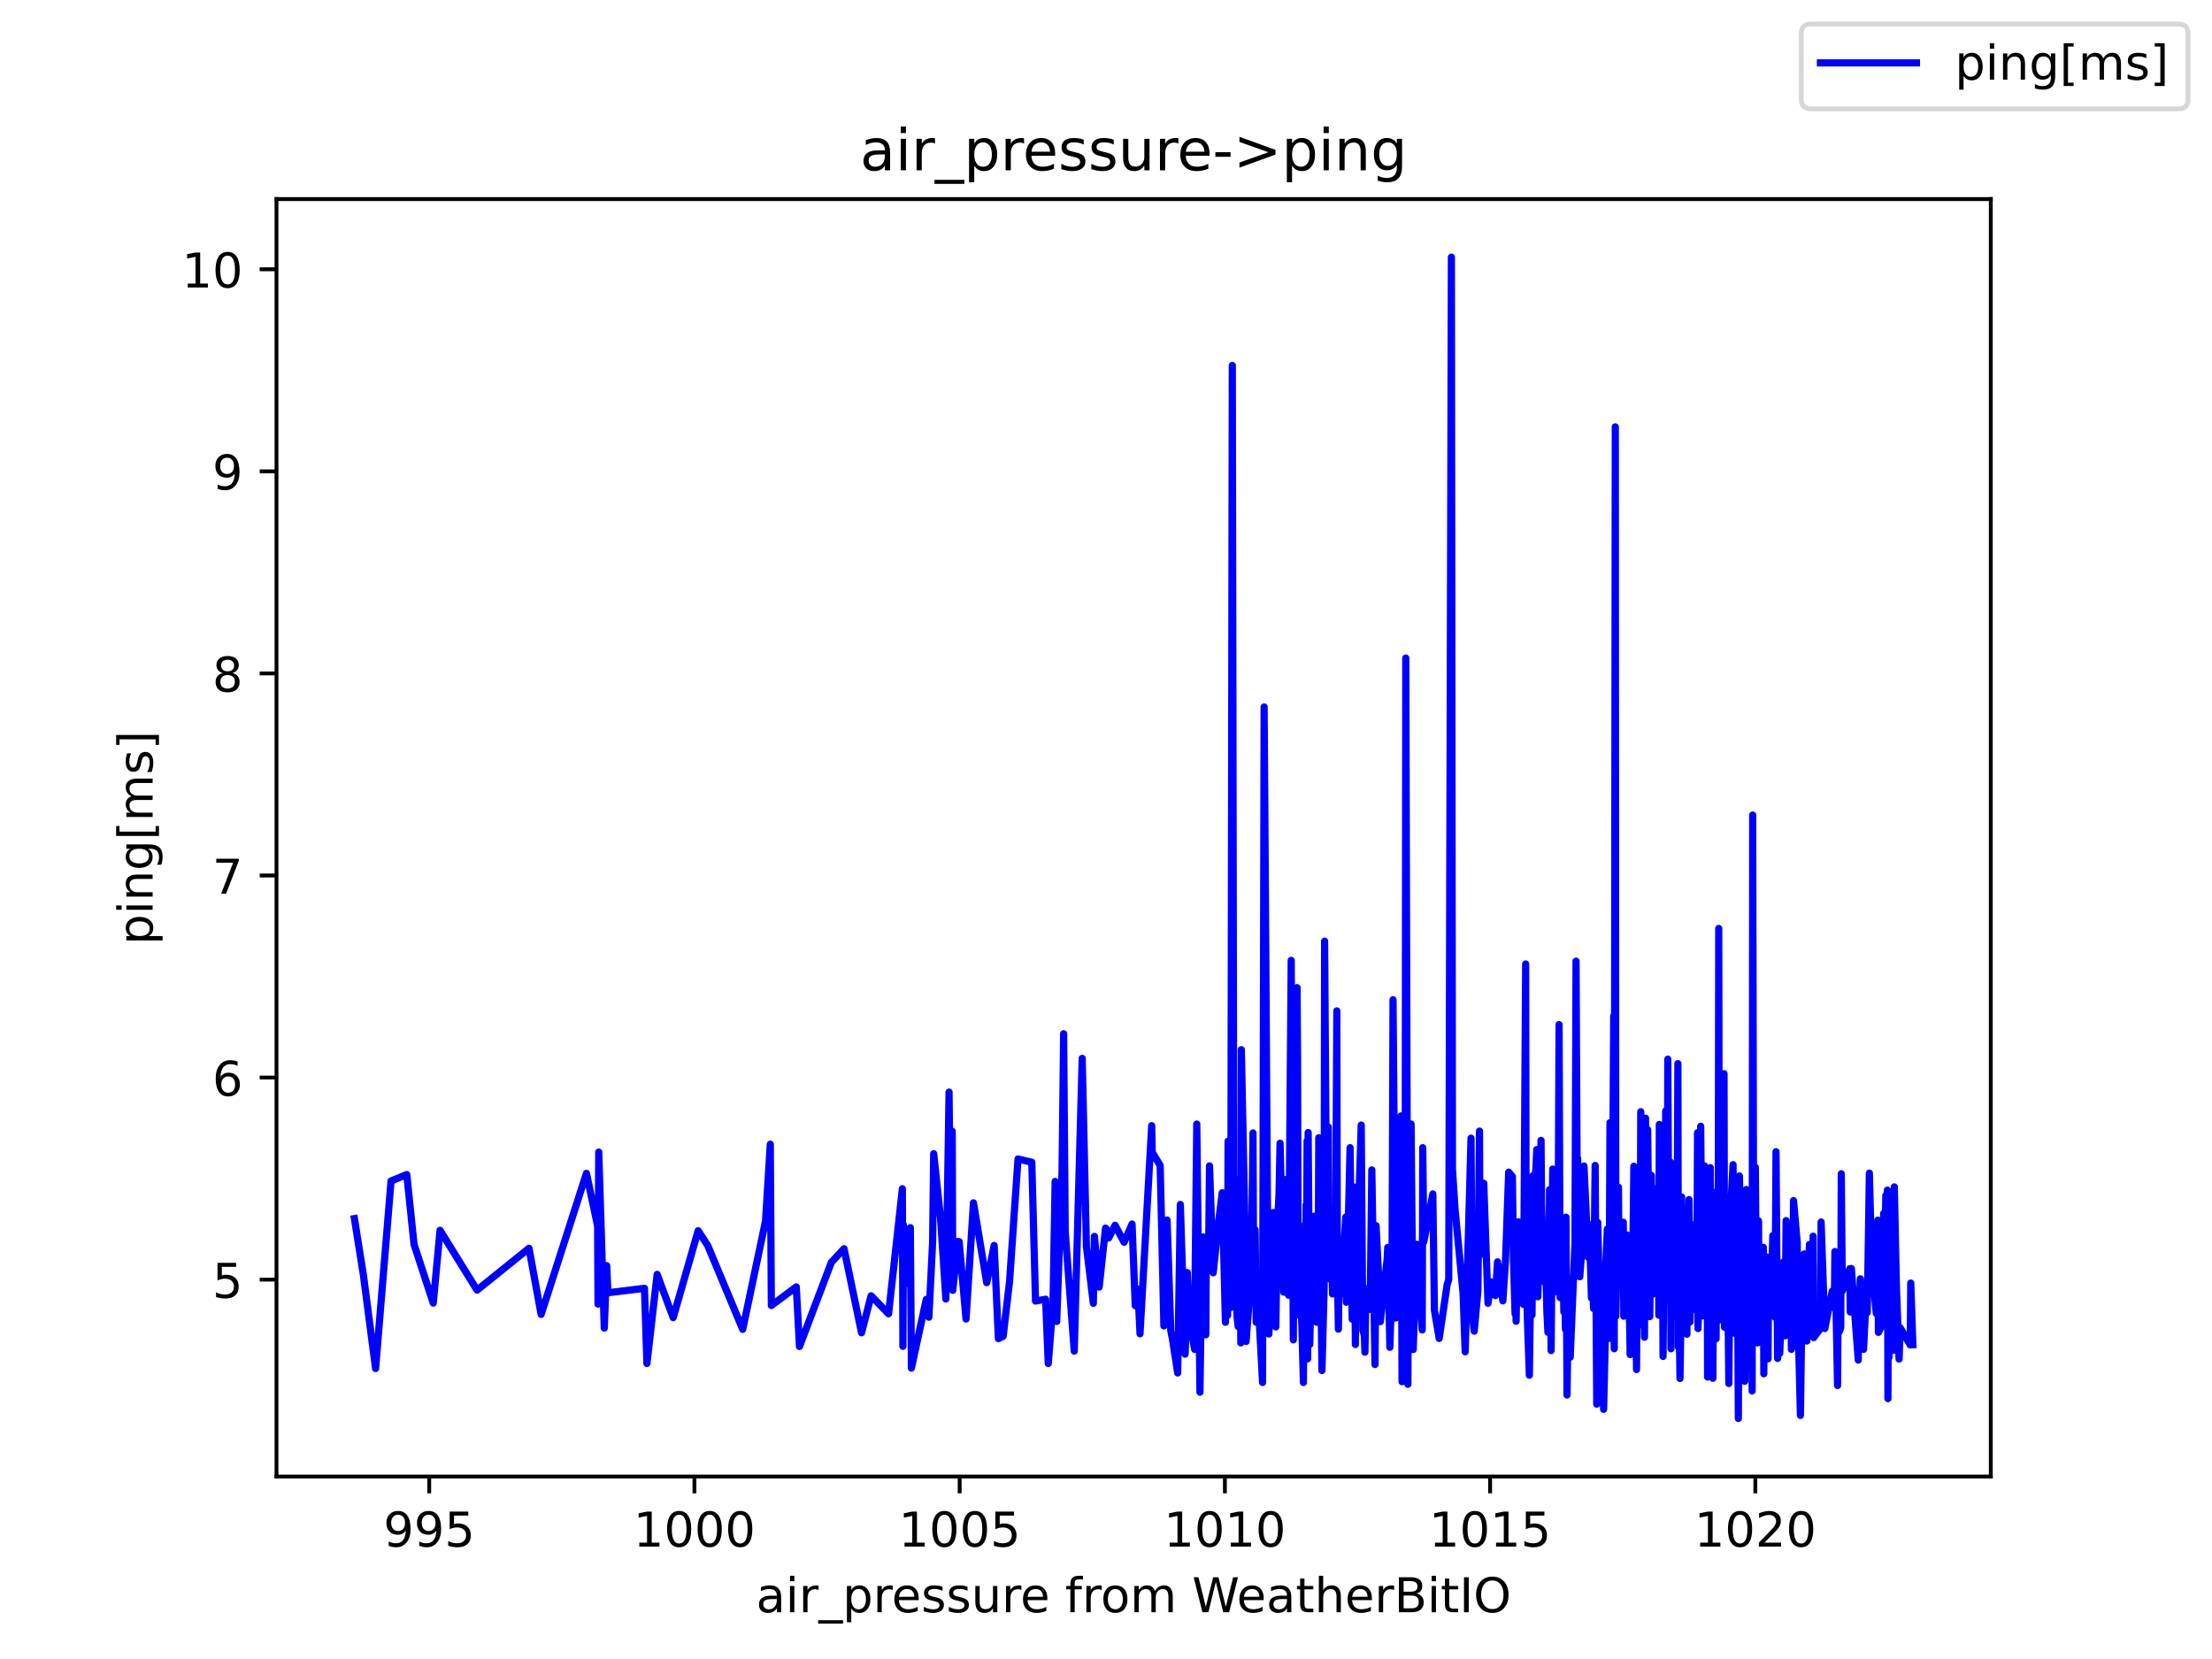 <?xml version="1.0" encoding="utf-8" standalone="no"?>
<!DOCTYPE svg PUBLIC "-//W3C//DTD SVG 1.1//EN"
  "http://www.w3.org/Graphics/SVG/1.1/DTD/svg11.dtd">
<!-- Created with matplotlib (https://matplotlib.org/) -->
<svg height="345.6pt" version="1.1" viewBox="0 0 460.8 345.6" width="460.8pt" xmlns="http://www.w3.org/2000/svg" xmlns:xlink="http://www.w3.org/1999/xlink">
 <defs>
  <style type="text/css">*{stroke-linecap:butt;stroke-linejoin:round;}</style>
 </defs>
 <g id="figure_1">
  <g id="patch_1">
   <path d="M 0 345.6 
L 460.8 345.6 
L 460.8 0 
L 0 0 
z
" style="fill:#ffffff;"/>
  </g>
  <g id="axes_1">
   <g id="patch_2">
    <path d="M 57.6 307.584 
L 414.72 307.584 
L 414.72 41.472 
L 57.6 41.472 
z
" style="fill:#ffffff;"/>
   </g>
   <g id="matplotlib.axis_1">
    <g id="xtick_1">
     <g id="line2d_1">
      <defs>
       <path d="M 0 0 
L 0 3.5 
" id="m67560029a3" style="stroke:#000000;stroke-width:0.8;"/>
      </defs>
      <g>
       <use style="stroke:#000000;stroke-width:0.8;" x="89.413" xlink:href="#m67560029a3" y="307.584"/>
      </g>
     </g>
     <g id="text_1">
      <!-- 995 -->
      <g transform="translate(79.87 322.182)scale(0.1 -0.1)">
       <defs>
        <path d="M 10.984 1.516 
L 10.984 10.5 
Q 14.703 8.734 18.5 7.812 
Q 22.312 6.891 25.984 6.891 
Q 35.75 6.891 40.891 13.453 
Q 46.047 20.016 46.781 33.406 
Q 43.953 29.203 39.594 26.953 
Q 35.25 24.703 29.984 24.703 
Q 19.047 24.703 12.672 31.312 
Q 6.297 37.938 6.297 49.422 
Q 6.297 60.641 12.938 67.422 
Q 19.578 74.219 30.609 74.219 
Q 43.266 74.219 49.922 64.516 
Q 56.594 54.828 56.594 36.375 
Q 56.594 19.141 48.406 8.859 
Q 40.234 -1.422 26.422 -1.422 
Q 22.703 -1.422 18.891 -0.688 
Q 15.094 0.047 10.984 1.516 
z
M 30.609 32.422 
Q 37.25 32.422 41.125 36.953 
Q 45.016 41.5 45.016 49.422 
Q 45.016 57.281 41.125 61.844 
Q 37.25 66.406 30.609 66.406 
Q 23.969 66.406 20.094 61.844 
Q 16.219 57.281 16.219 49.422 
Q 16.219 41.5 20.094 36.953 
Q 23.969 32.422 30.609 32.422 
z
" id="DejaVuSans-57"/>
        <path d="M 10.797 72.906 
L 49.516 72.906 
L 49.516 64.594 
L 19.828 64.594 
L 19.828 46.734 
Q 21.969 47.469 24.109 47.828 
Q 26.266 48.188 28.422 48.188 
Q 40.625 48.188 47.75 41.5 
Q 54.891 34.812 54.891 23.391 
Q 54.891 11.625 47.562 5.094 
Q 40.234 -1.422 26.906 -1.422 
Q 22.312 -1.422 17.547 -0.641 
Q 12.797 0.141 7.719 1.703 
L 7.719 11.625 
Q 12.109 9.234 16.797 8.062 
Q 21.484 6.891 26.703 6.891 
Q 35.156 6.891 40.078 11.328 
Q 45.016 15.766 45.016 23.391 
Q 45.016 31 40.078 35.438 
Q 35.156 39.891 26.703 39.891 
Q 22.75 39.891 18.812 39.016 
Q 14.891 38.141 10.797 36.281 
z
" id="DejaVuSans-53"/>
       </defs>
       <use xlink:href="#DejaVuSans-57"/>
       <use x="63.623" xlink:href="#DejaVuSans-57"/>
       <use x="127.246" xlink:href="#DejaVuSans-53"/>
      </g>
     </g>
    </g>
    <g id="xtick_2">
     <g id="line2d_2">
      <g>
       <use style="stroke:#000000;stroke-width:0.8;" x="144.664" xlink:href="#m67560029a3" y="307.584"/>
      </g>
     </g>
     <g id="text_2">
      <!-- 1000 -->
      <g transform="translate(131.939 322.182)scale(0.1 -0.1)">
       <defs>
        <path d="M 12.406 8.297 
L 28.516 8.297 
L 28.516 63.922 
L 10.984 60.406 
L 10.984 69.391 
L 28.422 72.906 
L 38.281 72.906 
L 38.281 8.297 
L 54.391 8.297 
L 54.391 0 
L 12.406 0 
z
" id="DejaVuSans-49"/>
        <path d="M 31.781 66.406 
Q 24.172 66.406 20.328 58.906 
Q 16.5 51.422 16.5 36.375 
Q 16.5 21.391 20.328 13.891 
Q 24.172 6.391 31.781 6.391 
Q 39.453 6.391 43.281 13.891 
Q 47.125 21.391 47.125 36.375 
Q 47.125 51.422 43.281 58.906 
Q 39.453 66.406 31.781 66.406 
z
M 31.781 74.219 
Q 44.047 74.219 50.516 64.516 
Q 56.984 54.828 56.984 36.375 
Q 56.984 17.969 50.516 8.266 
Q 44.047 -1.422 31.781 -1.422 
Q 19.531 -1.422 13.062 8.266 
Q 6.594 17.969 6.594 36.375 
Q 6.594 54.828 13.062 64.516 
Q 19.531 74.219 31.781 74.219 
z
" id="DejaVuSans-48"/>
       </defs>
       <use xlink:href="#DejaVuSans-49"/>
       <use x="63.623" xlink:href="#DejaVuSans-48"/>
       <use x="127.246" xlink:href="#DejaVuSans-48"/>
       <use x="190.869" xlink:href="#DejaVuSans-48"/>
      </g>
     </g>
    </g>
    <g id="xtick_3">
     <g id="line2d_3">
      <g>
       <use style="stroke:#000000;stroke-width:0.8;" x="199.915" xlink:href="#m67560029a3" y="307.584"/>
      </g>
     </g>
     <g id="text_3">
      <!-- 1005 -->
      <g transform="translate(187.19 322.182)scale(0.1 -0.1)">
       <use xlink:href="#DejaVuSans-49"/>
       <use x="63.623" xlink:href="#DejaVuSans-48"/>
       <use x="127.246" xlink:href="#DejaVuSans-48"/>
       <use x="190.869" xlink:href="#DejaVuSans-53"/>
      </g>
     </g>
    </g>
    <g id="xtick_4">
     <g id="line2d_4">
      <g>
       <use style="stroke:#000000;stroke-width:0.8;" x="255.166" xlink:href="#m67560029a3" y="307.584"/>
      </g>
     </g>
     <g id="text_4">
      <!-- 1010 -->
      <g transform="translate(242.441 322.182)scale(0.1 -0.1)">
       <use xlink:href="#DejaVuSans-49"/>
       <use x="63.623" xlink:href="#DejaVuSans-48"/>
       <use x="127.246" xlink:href="#DejaVuSans-49"/>
       <use x="190.869" xlink:href="#DejaVuSans-48"/>
      </g>
     </g>
    </g>
    <g id="xtick_5">
     <g id="line2d_5">
      <g>
       <use style="stroke:#000000;stroke-width:0.8;" x="310.417" xlink:href="#m67560029a3" y="307.584"/>
      </g>
     </g>
     <g id="text_5">
      <!-- 1015 -->
      <g transform="translate(297.692 322.182)scale(0.1 -0.1)">
       <use xlink:href="#DejaVuSans-49"/>
       <use x="63.623" xlink:href="#DejaVuSans-48"/>
       <use x="127.246" xlink:href="#DejaVuSans-49"/>
       <use x="190.869" xlink:href="#DejaVuSans-53"/>
      </g>
     </g>
    </g>
    <g id="xtick_6">
     <g id="line2d_6">
      <g>
       <use style="stroke:#000000;stroke-width:0.8;" x="365.668" xlink:href="#m67560029a3" y="307.584"/>
      </g>
     </g>
     <g id="text_6">
      <!-- 1020 -->
      <g transform="translate(352.943 322.182)scale(0.1 -0.1)">
       <defs>
        <path d="M 19.188 8.297 
L 53.609 8.297 
L 53.609 0 
L 7.328 0 
L 7.328 8.297 
Q 12.938 14.109 22.625 23.891 
Q 32.328 33.688 34.812 36.531 
Q 39.547 41.844 41.422 45.531 
Q 43.312 49.219 43.312 52.781 
Q 43.312 58.594 39.234 62.25 
Q 35.156 65.922 28.609 65.922 
Q 23.969 65.922 18.812 64.312 
Q 13.672 62.703 7.812 59.422 
L 7.812 69.391 
Q 13.766 71.781 18.938 73 
Q 24.125 74.219 28.422 74.219 
Q 39.75 74.219 46.484 68.547 
Q 53.219 62.891 53.219 53.422 
Q 53.219 48.922 51.531 44.891 
Q 49.859 40.875 45.406 35.406 
Q 44.188 33.984 37.641 27.219 
Q 31.109 20.453 19.188 8.297 
z
" id="DejaVuSans-50"/>
       </defs>
       <use xlink:href="#DejaVuSans-49"/>
       <use x="63.623" xlink:href="#DejaVuSans-48"/>
       <use x="127.246" xlink:href="#DejaVuSans-50"/>
       <use x="190.869" xlink:href="#DejaVuSans-48"/>
      </g>
     </g>
    </g>
    <g id="text_7">
     <!-- air_pressure from WeatherBitIO -->
     <g transform="translate(157.507 335.861)scale(0.1 -0.1)">
      <defs>
       <path d="M 34.281 27.484 
Q 23.391 27.484 19.188 25 
Q 14.984 22.516 14.984 16.5 
Q 14.984 11.719 18.141 8.906 
Q 21.297 6.109 26.703 6.109 
Q 34.188 6.109 38.703 11.406 
Q 43.219 16.703 43.219 25.484 
L 43.219 27.484 
z
M 52.203 31.203 
L 52.203 0 
L 43.219 0 
L 43.219 8.297 
Q 40.141 3.328 35.547 0.953 
Q 30.953 -1.422 24.312 -1.422 
Q 15.922 -1.422 10.953 3.297 
Q 6 8.016 6 15.922 
Q 6 25.141 12.172 29.828 
Q 18.359 34.516 30.609 34.516 
L 43.219 34.516 
L 43.219 35.406 
Q 43.219 41.609 39.141 45 
Q 35.062 48.391 27.688 48.391 
Q 23 48.391 18.547 47.266 
Q 14.109 46.141 10.016 43.891 
L 10.016 52.203 
Q 14.938 54.109 19.578 55.047 
Q 24.219 56 28.609 56 
Q 40.484 56 46.344 49.844 
Q 52.203 43.703 52.203 31.203 
z
" id="DejaVuSans-97"/>
       <path d="M 9.422 54.688 
L 18.406 54.688 
L 18.406 0 
L 9.422 0 
z
M 9.422 75.984 
L 18.406 75.984 
L 18.406 64.594 
L 9.422 64.594 
z
" id="DejaVuSans-105"/>
       <path d="M 41.109 46.297 
Q 39.594 47.172 37.812 47.578 
Q 36.031 48 33.891 48 
Q 26.266 48 22.188 43.047 
Q 18.109 38.094 18.109 28.812 
L 18.109 0 
L 9.078 0 
L 9.078 54.688 
L 18.109 54.688 
L 18.109 46.188 
Q 20.953 51.172 25.484 53.578 
Q 30.031 56 36.531 56 
Q 37.453 56 38.578 55.875 
Q 39.703 55.766 41.062 55.516 
z
" id="DejaVuSans-114"/>
       <path d="M 50.984 -16.609 
L 50.984 -23.578 
L -0.984 -23.578 
L -0.984 -16.609 
z
" id="DejaVuSans-95"/>
       <path d="M 18.109 8.203 
L 18.109 -20.797 
L 9.078 -20.797 
L 9.078 54.688 
L 18.109 54.688 
L 18.109 46.391 
Q 20.953 51.266 25.266 53.625 
Q 29.594 56 35.594 56 
Q 45.562 56 51.781 48.094 
Q 58.016 40.188 58.016 27.297 
Q 58.016 14.406 51.781 6.484 
Q 45.562 -1.422 35.594 -1.422 
Q 29.594 -1.422 25.266 0.953 
Q 20.953 3.328 18.109 8.203 
z
M 48.688 27.297 
Q 48.688 37.203 44.609 42.844 
Q 40.531 48.484 33.406 48.484 
Q 26.266 48.484 22.188 42.844 
Q 18.109 37.203 18.109 27.297 
Q 18.109 17.391 22.188 11.75 
Q 26.266 6.109 33.406 6.109 
Q 40.531 6.109 44.609 11.75 
Q 48.688 17.391 48.688 27.297 
z
" id="DejaVuSans-112"/>
       <path d="M 56.203 29.594 
L 56.203 25.203 
L 14.891 25.203 
Q 15.484 15.922 20.484 11.062 
Q 25.484 6.203 34.422 6.203 
Q 39.594 6.203 44.453 7.469 
Q 49.312 8.734 54.109 11.281 
L 54.109 2.781 
Q 49.266 0.734 44.188 -0.344 
Q 39.109 -1.422 33.891 -1.422 
Q 20.797 -1.422 13.156 6.188 
Q 5.516 13.812 5.516 26.812 
Q 5.516 40.234 12.766 48.109 
Q 20.016 56 32.328 56 
Q 43.359 56 49.781 48.891 
Q 56.203 41.797 56.203 29.594 
z
M 47.219 32.234 
Q 47.125 39.594 43.094 43.984 
Q 39.062 48.391 32.422 48.391 
Q 24.906 48.391 20.391 44.141 
Q 15.875 39.891 15.188 32.172 
z
" id="DejaVuSans-101"/>
       <path d="M 44.281 53.078 
L 44.281 44.578 
Q 40.484 46.531 36.375 47.5 
Q 32.281 48.484 27.875 48.484 
Q 21.188 48.484 17.844 46.438 
Q 14.5 44.391 14.5 40.281 
Q 14.5 37.156 16.891 35.375 
Q 19.281 33.594 26.516 31.984 
L 29.594 31.297 
Q 39.156 29.25 43.188 25.516 
Q 47.219 21.781 47.219 15.094 
Q 47.219 7.469 41.188 3.016 
Q 35.156 -1.422 24.609 -1.422 
Q 20.219 -1.422 15.453 -0.562 
Q 10.688 0.297 5.422 2 
L 5.422 11.281 
Q 10.406 8.688 15.234 7.391 
Q 20.062 6.109 24.812 6.109 
Q 31.156 6.109 34.562 8.281 
Q 37.984 10.453 37.984 14.406 
Q 37.984 18.062 35.516 20.016 
Q 33.062 21.969 24.703 23.781 
L 21.578 24.516 
Q 13.234 26.266 9.516 29.906 
Q 5.812 33.547 5.812 39.891 
Q 5.812 47.609 11.281 51.797 
Q 16.75 56 26.812 56 
Q 31.781 56 36.172 55.266 
Q 40.578 54.547 44.281 53.078 
z
" id="DejaVuSans-115"/>
       <path d="M 8.5 21.578 
L 8.5 54.688 
L 17.484 54.688 
L 17.484 21.922 
Q 17.484 14.156 20.5 10.266 
Q 23.531 6.391 29.594 6.391 
Q 36.859 6.391 41.078 11.031 
Q 45.312 15.672 45.312 23.688 
L 45.312 54.688 
L 54.297 54.688 
L 54.297 0 
L 45.312 0 
L 45.312 8.406 
Q 42.047 3.422 37.719 1 
Q 33.406 -1.422 27.688 -1.422 
Q 18.266 -1.422 13.375 4.438 
Q 8.5 10.297 8.5 21.578 
z
M 31.109 56 
z
" id="DejaVuSans-117"/>
       <path id="DejaVuSans-32"/>
       <path d="M 37.109 75.984 
L 37.109 68.5 
L 28.516 68.5 
Q 23.688 68.5 21.797 66.547 
Q 19.922 64.594 19.922 59.516 
L 19.922 54.688 
L 34.719 54.688 
L 34.719 47.703 
L 19.922 47.703 
L 19.922 0 
L 10.891 0 
L 10.891 47.703 
L 2.297 47.703 
L 2.297 54.688 
L 10.891 54.688 
L 10.891 58.5 
Q 10.891 67.625 15.141 71.797 
Q 19.391 75.984 28.609 75.984 
z
" id="DejaVuSans-102"/>
       <path d="M 30.609 48.391 
Q 23.391 48.391 19.188 42.75 
Q 14.984 37.109 14.984 27.297 
Q 14.984 17.484 19.156 11.844 
Q 23.344 6.203 30.609 6.203 
Q 37.797 6.203 41.984 11.859 
Q 46.188 17.531 46.188 27.297 
Q 46.188 37.016 41.984 42.703 
Q 37.797 48.391 30.609 48.391 
z
M 30.609 56 
Q 42.328 56 49.016 48.375 
Q 55.719 40.766 55.719 27.297 
Q 55.719 13.875 49.016 6.219 
Q 42.328 -1.422 30.609 -1.422 
Q 18.844 -1.422 12.172 6.219 
Q 5.516 13.875 5.516 27.297 
Q 5.516 40.766 12.172 48.375 
Q 18.844 56 30.609 56 
z
" id="DejaVuSans-111"/>
       <path d="M 52 44.188 
Q 55.375 50.25 60.062 53.125 
Q 64.75 56 71.094 56 
Q 79.641 56 84.281 50.016 
Q 88.922 44.047 88.922 33.016 
L 88.922 0 
L 79.891 0 
L 79.891 32.719 
Q 79.891 40.578 77.094 44.375 
Q 74.312 48.188 68.609 48.188 
Q 61.625 48.188 57.562 43.547 
Q 53.516 38.922 53.516 30.906 
L 53.516 0 
L 44.484 0 
L 44.484 32.719 
Q 44.484 40.625 41.703 44.406 
Q 38.922 48.188 33.109 48.188 
Q 26.219 48.188 22.156 43.531 
Q 18.109 38.875 18.109 30.906 
L 18.109 0 
L 9.078 0 
L 9.078 54.688 
L 18.109 54.688 
L 18.109 46.188 
Q 21.188 51.219 25.484 53.609 
Q 29.781 56 35.688 56 
Q 41.656 56 45.828 52.969 
Q 50 49.953 52 44.188 
z
" id="DejaVuSans-109"/>
       <path d="M 3.328 72.906 
L 13.281 72.906 
L 28.609 11.281 
L 43.891 72.906 
L 54.984 72.906 
L 70.312 11.281 
L 85.594 72.906 
L 95.609 72.906 
L 77.297 0 
L 64.891 0 
L 49.516 63.281 
L 33.984 0 
L 21.578 0 
z
" id="DejaVuSans-87"/>
       <path d="M 18.312 70.219 
L 18.312 54.688 
L 36.812 54.688 
L 36.812 47.703 
L 18.312 47.703 
L 18.312 18.016 
Q 18.312 11.328 20.141 9.422 
Q 21.969 7.516 27.594 7.516 
L 36.812 7.516 
L 36.812 0 
L 27.594 0 
Q 17.188 0 13.234 3.875 
Q 9.281 7.766 9.281 18.016 
L 9.281 47.703 
L 2.688 47.703 
L 2.688 54.688 
L 9.281 54.688 
L 9.281 70.219 
z
" id="DejaVuSans-116"/>
       <path d="M 54.891 33.016 
L 54.891 0 
L 45.906 0 
L 45.906 32.719 
Q 45.906 40.484 42.875 44.328 
Q 39.844 48.188 33.797 48.188 
Q 26.516 48.188 22.312 43.547 
Q 18.109 38.922 18.109 30.906 
L 18.109 0 
L 9.078 0 
L 9.078 75.984 
L 18.109 75.984 
L 18.109 46.188 
Q 21.344 51.125 25.703 53.562 
Q 30.078 56 35.797 56 
Q 45.219 56 50.047 50.172 
Q 54.891 44.344 54.891 33.016 
z
" id="DejaVuSans-104"/>
       <path d="M 19.672 34.812 
L 19.672 8.109 
L 35.5 8.109 
Q 43.453 8.109 47.281 11.406 
Q 51.125 14.703 51.125 21.484 
Q 51.125 28.328 47.281 31.562 
Q 43.453 34.812 35.5 34.812 
z
M 19.672 64.797 
L 19.672 42.828 
L 34.281 42.828 
Q 41.5 42.828 45.031 45.531 
Q 48.578 48.25 48.578 53.812 
Q 48.578 59.328 45.031 62.062 
Q 41.5 64.797 34.281 64.797 
z
M 9.812 72.906 
L 35.016 72.906 
Q 46.297 72.906 52.391 68.219 
Q 58.5 63.531 58.5 54.891 
Q 58.5 48.188 55.375 44.234 
Q 52.25 40.281 46.188 39.312 
Q 53.469 37.75 57.5 32.781 
Q 61.531 27.828 61.531 20.406 
Q 61.531 10.641 54.891 5.312 
Q 48.25 0 35.984 0 
L 9.812 0 
z
" id="DejaVuSans-66"/>
       <path d="M 9.812 72.906 
L 19.672 72.906 
L 19.672 0 
L 9.812 0 
z
" id="DejaVuSans-73"/>
       <path d="M 39.406 66.219 
Q 28.656 66.219 22.328 58.203 
Q 16.016 50.203 16.016 36.375 
Q 16.016 22.609 22.328 14.594 
Q 28.656 6.594 39.406 6.594 
Q 50.141 6.594 56.422 14.594 
Q 62.703 22.609 62.703 36.375 
Q 62.703 50.203 56.422 58.203 
Q 50.141 66.219 39.406 66.219 
z
M 39.406 74.219 
Q 54.734 74.219 63.906 63.938 
Q 73.094 53.656 73.094 36.375 
Q 73.094 19.141 63.906 8.859 
Q 54.734 -1.422 39.406 -1.422 
Q 24.031 -1.422 14.812 8.828 
Q 5.609 19.094 5.609 36.375 
Q 5.609 53.656 14.812 63.938 
Q 24.031 74.219 39.406 74.219 
z
" id="DejaVuSans-79"/>
      </defs>
      <use xlink:href="#DejaVuSans-97"/>
      <use x="61.279" xlink:href="#DejaVuSans-105"/>
      <use x="89.062" xlink:href="#DejaVuSans-114"/>
      <use x="130.176" xlink:href="#DejaVuSans-95"/>
      <use x="180.176" xlink:href="#DejaVuSans-112"/>
      <use x="243.652" xlink:href="#DejaVuSans-114"/>
      <use x="282.516" xlink:href="#DejaVuSans-101"/>
      <use x="344.039" xlink:href="#DejaVuSans-115"/>
      <use x="396.139" xlink:href="#DejaVuSans-115"/>
      <use x="448.238" xlink:href="#DejaVuSans-117"/>
      <use x="511.617" xlink:href="#DejaVuSans-114"/>
      <use x="550.48" xlink:href="#DejaVuSans-101"/>
      <use x="612.004" xlink:href="#DejaVuSans-32"/>
      <use x="643.791" xlink:href="#DejaVuSans-102"/>
      <use x="678.996" xlink:href="#DejaVuSans-114"/>
      <use x="717.859" xlink:href="#DejaVuSans-111"/>
      <use x="779.041" xlink:href="#DejaVuSans-109"/>
      <use x="876.453" xlink:href="#DejaVuSans-32"/>
      <use x="908.24" xlink:href="#DejaVuSans-87"/>
      <use x="1001.242" xlink:href="#DejaVuSans-101"/>
      <use x="1062.766" xlink:href="#DejaVuSans-97"/>
      <use x="1124.045" xlink:href="#DejaVuSans-116"/>
      <use x="1163.254" xlink:href="#DejaVuSans-104"/>
      <use x="1226.633" xlink:href="#DejaVuSans-101"/>
      <use x="1288.156" xlink:href="#DejaVuSans-114"/>
      <use x="1329.27" xlink:href="#DejaVuSans-66"/>
      <use x="1397.873" xlink:href="#DejaVuSans-105"/>
      <use x="1425.656" xlink:href="#DejaVuSans-116"/>
      <use x="1464.865" xlink:href="#DejaVuSans-73"/>
      <use x="1494.357" xlink:href="#DejaVuSans-79"/>
     </g>
    </g>
   </g>
   <g id="matplotlib.axis_2">
    <g id="ytick_1">
     <g id="line2d_7">
      <defs>
       <path d="M 0 0 
L -3.5 0 
" id="m96104f1c25" style="stroke:#000000;stroke-width:0.8;"/>
      </defs>
      <g>
       <use style="stroke:#000000;stroke-width:0.8;" x="57.6" xlink:href="#m96104f1c25" y="266.569"/>
      </g>
     </g>
     <g id="text_8">
      <!-- 5 -->
      <g transform="translate(44.237 270.368)scale(0.1 -0.1)">
       <use xlink:href="#DejaVuSans-53"/>
      </g>
     </g>
    </g>
    <g id="ytick_2">
     <g id="line2d_8">
      <g>
       <use style="stroke:#000000;stroke-width:0.8;" x="57.6" xlink:href="#m96104f1c25" y="224.474"/>
      </g>
     </g>
     <g id="text_9">
      <!-- 6 -->
      <g transform="translate(44.237 228.273)scale(0.1 -0.1)">
       <defs>
        <path d="M 33.016 40.375 
Q 26.375 40.375 22.484 35.828 
Q 18.609 31.297 18.609 23.391 
Q 18.609 15.531 22.484 10.953 
Q 26.375 6.391 33.016 6.391 
Q 39.656 6.391 43.531 10.953 
Q 47.406 15.531 47.406 23.391 
Q 47.406 31.297 43.531 35.828 
Q 39.656 40.375 33.016 40.375 
z
M 52.594 71.297 
L 52.594 62.312 
Q 48.875 64.062 45.094 64.984 
Q 41.312 65.922 37.594 65.922 
Q 27.828 65.922 22.672 59.328 
Q 17.531 52.734 16.797 39.406 
Q 19.672 43.656 24.016 45.922 
Q 28.375 48.188 33.594 48.188 
Q 44.578 48.188 50.953 41.516 
Q 57.328 34.859 57.328 23.391 
Q 57.328 12.156 50.688 5.359 
Q 44.047 -1.422 33.016 -1.422 
Q 20.359 -1.422 13.672 8.266 
Q 6.984 17.969 6.984 36.375 
Q 6.984 53.656 15.188 63.938 
Q 23.391 74.219 37.203 74.219 
Q 40.922 74.219 44.703 73.484 
Q 48.484 72.75 52.594 71.297 
z
" id="DejaVuSans-54"/>
       </defs>
       <use xlink:href="#DejaVuSans-54"/>
      </g>
     </g>
    </g>
    <g id="ytick_3">
     <g id="line2d_9">
      <g>
       <use style="stroke:#000000;stroke-width:0.8;" x="57.6" xlink:href="#m96104f1c25" y="182.379"/>
      </g>
     </g>
     <g id="text_10">
      <!-- 7 -->
      <g transform="translate(44.237 186.178)scale(0.1 -0.1)">
       <defs>
        <path d="M 8.203 72.906 
L 55.078 72.906 
L 55.078 68.703 
L 28.609 0 
L 18.312 0 
L 43.219 64.594 
L 8.203 64.594 
z
" id="DejaVuSans-55"/>
       </defs>
       <use xlink:href="#DejaVuSans-55"/>
      </g>
     </g>
    </g>
    <g id="ytick_4">
     <g id="line2d_10">
      <g>
       <use style="stroke:#000000;stroke-width:0.8;" x="57.6" xlink:href="#m96104f1c25" y="140.284"/>
      </g>
     </g>
     <g id="text_11">
      <!-- 8 -->
      <g transform="translate(44.237 144.083)scale(0.1 -0.1)">
       <defs>
        <path d="M 31.781 34.625 
Q 24.75 34.625 20.719 30.859 
Q 16.703 27.094 16.703 20.516 
Q 16.703 13.922 20.719 10.156 
Q 24.75 6.391 31.781 6.391 
Q 38.812 6.391 42.859 10.172 
Q 46.922 13.969 46.922 20.516 
Q 46.922 27.094 42.891 30.859 
Q 38.875 34.625 31.781 34.625 
z
M 21.922 38.812 
Q 15.578 40.375 12.031 44.719 
Q 8.5 49.078 8.5 55.328 
Q 8.5 64.062 14.719 69.141 
Q 20.953 74.219 31.781 74.219 
Q 42.672 74.219 48.875 69.141 
Q 55.078 64.062 55.078 55.328 
Q 55.078 49.078 51.531 44.719 
Q 48 40.375 41.703 38.812 
Q 48.828 37.156 52.797 32.312 
Q 56.781 27.484 56.781 20.516 
Q 56.781 9.906 50.312 4.234 
Q 43.844 -1.422 31.781 -1.422 
Q 19.734 -1.422 13.25 4.234 
Q 6.781 9.906 6.781 20.516 
Q 6.781 27.484 10.781 32.312 
Q 14.797 37.156 21.922 38.812 
z
M 18.312 54.391 
Q 18.312 48.734 21.844 45.562 
Q 25.391 42.391 31.781 42.391 
Q 38.141 42.391 41.719 45.562 
Q 45.312 48.734 45.312 54.391 
Q 45.312 60.062 41.719 63.234 
Q 38.141 66.406 31.781 66.406 
Q 25.391 66.406 21.844 63.234 
Q 18.312 60.062 18.312 54.391 
z
" id="DejaVuSans-56"/>
       </defs>
       <use xlink:href="#DejaVuSans-56"/>
      </g>
     </g>
    </g>
    <g id="ytick_5">
     <g id="line2d_11">
      <g>
       <use style="stroke:#000000;stroke-width:0.8;" x="57.6" xlink:href="#m96104f1c25" y="98.189"/>
      </g>
     </g>
     <g id="text_12">
      <!-- 9 -->
      <g transform="translate(44.237 101.988)scale(0.1 -0.1)">
       <use xlink:href="#DejaVuSans-57"/>
      </g>
     </g>
    </g>
    <g id="ytick_6">
     <g id="line2d_12">
      <g>
       <use style="stroke:#000000;stroke-width:0.8;" x="57.6" xlink:href="#m96104f1c25" y="56.094"/>
      </g>
     </g>
     <g id="text_13">
      <!-- 10 -->
      <g transform="translate(37.875 59.893)scale(0.1 -0.1)">
       <use xlink:href="#DejaVuSans-49"/>
       <use x="63.623" xlink:href="#DejaVuSans-48"/>
      </g>
     </g>
    </g>
    <g id="text_14">
     <!-- ping[ms] -->
     <g transform="translate(31.795 196.811)rotate(-90)scale(0.1 -0.1)">
      <defs>
       <path d="M 54.891 33.016 
L 54.891 0 
L 45.906 0 
L 45.906 32.719 
Q 45.906 40.484 42.875 44.328 
Q 39.844 48.188 33.797 48.188 
Q 26.516 48.188 22.312 43.547 
Q 18.109 38.922 18.109 30.906 
L 18.109 0 
L 9.078 0 
L 9.078 54.688 
L 18.109 54.688 
L 18.109 46.188 
Q 21.344 51.125 25.703 53.562 
Q 30.078 56 35.797 56 
Q 45.219 56 50.047 50.172 
Q 54.891 44.344 54.891 33.016 
z
" id="DejaVuSans-110"/>
       <path d="M 45.406 27.984 
Q 45.406 37.75 41.375 43.109 
Q 37.359 48.484 30.078 48.484 
Q 22.859 48.484 18.828 43.109 
Q 14.797 37.75 14.797 27.984 
Q 14.797 18.266 18.828 12.891 
Q 22.859 7.516 30.078 7.516 
Q 37.359 7.516 41.375 12.891 
Q 45.406 18.266 45.406 27.984 
z
M 54.391 6.781 
Q 54.391 -7.172 48.188 -13.984 
Q 42 -20.797 29.203 -20.797 
Q 24.469 -20.797 20.266 -20.094 
Q 16.062 -19.391 12.109 -17.922 
L 12.109 -9.188 
Q 16.062 -11.328 19.922 -12.344 
Q 23.781 -13.375 27.781 -13.375 
Q 36.625 -13.375 41.016 -8.766 
Q 45.406 -4.156 45.406 5.172 
L 45.406 9.625 
Q 42.625 4.781 38.281 2.391 
Q 33.938 0 27.875 0 
Q 17.828 0 11.672 7.656 
Q 5.516 15.328 5.516 27.984 
Q 5.516 40.672 11.672 48.328 
Q 17.828 56 27.875 56 
Q 33.938 56 38.281 53.609 
Q 42.625 51.219 45.406 46.391 
L 45.406 54.688 
L 54.391 54.688 
z
" id="DejaVuSans-103"/>
       <path d="M 8.594 75.984 
L 29.297 75.984 
L 29.297 69 
L 17.578 69 
L 17.578 -6.203 
L 29.297 -6.203 
L 29.297 -13.188 
L 8.594 -13.188 
z
" id="DejaVuSans-91"/>
       <path d="M 30.422 75.984 
L 30.422 -13.188 
L 9.719 -13.188 
L 9.719 -6.203 
L 21.391 -6.203 
L 21.391 69 
L 9.719 69 
L 9.719 75.984 
z
" id="DejaVuSans-93"/>
      </defs>
      <use xlink:href="#DejaVuSans-112"/>
      <use x="63.477" xlink:href="#DejaVuSans-105"/>
      <use x="91.26" xlink:href="#DejaVuSans-110"/>
      <use x="154.639" xlink:href="#DejaVuSans-103"/>
      <use x="218.115" xlink:href="#DejaVuSans-91"/>
      <use x="257.129" xlink:href="#DejaVuSans-109"/>
      <use x="354.541" xlink:href="#DejaVuSans-115"/>
      <use x="406.641" xlink:href="#DejaVuSans-93"/>
     </g>
    </g>
   </g>
   <g id="line2d_13">
    <path clip-path="url(#p6aed5886e4)" d="M 73.833 253.856 
L 75.7 265.601 
L 78.242 285.091 
L 81.457 246.026 
L 84.739 244.679 
L 86.253 259.244 
L 90.253 271.452 
L 91.668 256.298 
L 99.381 268.758 
L 110.199 260.044 
L 112.729 273.809 
L 122.166 244.427 
L 124.498 255.414 
L 124.575 271.662 
L 124.73 240.007 
L 125.879 276.672 
L 126.387 263.664 
L 126.642 269.305 
L 134.255 268.379 
L 134.763 284.038 
L 136.896 265.474 
L 140.233 274.483 
L 145.438 256.382 
L 147.427 259.455 
L 154.72 276.924 
L 159.472 254.361 
L 160.466 238.365 
L 160.687 271.957 
L 165.881 268.084 
L 166.544 280.502 
L 173.174 262.991 
L 175.826 260.128 
L 179.473 277.64 
L 181.462 269.936 
L 185.108 273.683 
L 187.981 247.626 
L 188.092 280.46 
L 188.202 255.161 
L 188.534 267.537 
L 189.639 255.75 
L 189.86 285.006 
L 192.954 270.694 
L 193.506 274.398 
L 194.28 258.781 
L 194.501 240.344 
L 195.937 253.814 
L 197.042 270.61 
L 197.705 227.505 
L 198.037 259.413 
L 198.368 235.671 
L 198.479 268.8 
L 199.584 258.613 
L 199.805 258.655 
L 201.241 274.777 
L 202.788 250.573 
L 205.551 267.2 
L 207.098 259.455 
L 207.982 278.86 
L 208.977 278.355 
L 210.303 266.99 
L 212.071 241.438 
L 214.944 242.112 
L 215.717 271.031 
L 217.817 270.652 
L 218.369 284.038 
L 219.364 271.536 
L 219.806 246.111 
L 220.137 275.282 
L 221.242 244.174 
L 221.574 215.339 
L 221.905 256.676 
L 223.784 281.47 
L 225.441 220.475 
L 226.325 259.749 
L 227.762 271.494 
L 227.983 257.56 
L 228.977 268.126 
L 230.303 255.835 
L 230.745 256.382 
L 230.966 257.897 
L 232.292 255.245 
L 234.171 258.781 
L 235.828 254.993 
L 236.492 271.999 
L 237.044 268.547 
L 237.486 277.85 
L 239.917 234.492 
L 240.028 240.049 
L 241.685 242.785 
L 242.459 276.208 
L 243.011 273.472 
L 243.122 254.151 
L 243.895 277.261 
L 244.227 278.86 
L 245.332 286.017 
L 245.884 250.909 
L 246.879 282.102 
L 247.21 273.262 
L 247.321 265.095 
L 247.763 274.946 
L 248.868 281.092 
L 248.978 264.548 
L 249.31 234.156 
L 249.973 290.016 
L 250.304 266.863 
L 250.415 269.642 
L 250.636 257.687 
L 251.188 278.061 
L 251.299 259.834 
L 251.741 264.338 
L 251.962 242.869 
L 252.735 265.138 
L 253.73 255.624 
L 254.614 248.468 
L 255.277 275.451 
L 255.498 258.276 
L 255.719 274.02 
L 255.829 237.734 
L 256.382 272.378 
L 256.713 76.131 
L 257.045 268.631 
L 257.266 254.361 
L 257.708 274.44 
L 257.929 276.335 
L 258.371 245.521 
L 258.481 279.744 
L 258.592 218.665 
L 259.476 261.517 
L 259.586 279.45 
L 260.691 264.422 
L 261.023 236.008 
L 261.133 261.349 
L 261.465 256.213 
L 261.686 275.451 
L 261.907 267.326 
L 263.012 287.995 
L 263.343 147.271 
L 264.117 263.917 
L 264.338 277.892 
L 264.78 263.117 
L 265.222 252.593 
L 265.554 273.683 
L 265.775 276.419 
L 266.106 255.54 
L 266.438 248.763 
L 266.659 238.155 
L 267.432 269.179 
L 267.764 245.732 
L 268.427 269.81 
L 268.979 200.059 
L 269.421 279.113 
L 269.532 259.16 
L 269.863 248.342 
L 270.084 261.686 
L 270.195 205.741 
L 270.305 220.559 
L 270.416 263.327 
L 270.526 254.993 
L 270.637 273.977 
L 270.747 266.485 
L 271.079 271.746 
L 271.521 287.995 
L 271.742 257.645 
L 271.963 264.296 
L 272.073 250.994 
L 272.184 260.212 
L 272.294 237.692 
L 272.405 283.07 
L 272.515 235.924 
L 272.847 280.081 
L 273.068 269.852 
L 273.178 253.561 
L 273.51 266.021 
L 273.841 253.351 
L 273.952 257.476 
L 274.283 275.451 
L 274.504 256.761 
L 274.615 262.654 
L 274.725 237.018 
L 274.946 246.279 
L 275.057 260.17 
L 275.388 285.511 
L 275.83 269.01 
L 275.941 196.06 
L 276.383 259.497 
L 276.714 234.787 
L 276.825 266.4 
L 276.935 262.065 
L 277.046 264.506 
L 277.267 265.558 
L 277.377 259.539 
L 277.598 269.557 
L 277.819 258.318 
L 278.151 261.728 
L 278.261 254.445 
L 278.482 210.582 
L 278.593 264.674 
L 278.814 276.882 
L 279.035 258.486 
L 279.256 259.918 
L 279.366 269.6 
L 279.587 269.01 
L 279.698 263.706 
L 280.361 253.519 
L 280.471 271.283 
L 281.245 239.081 
L 281.687 274.819 
L 282.129 247.289 
L 282.35 280.081 
L 282.46 252.888 
L 282.681 263.117 
L 283.565 234.366 
L 283.897 277.177 
L 284.007 277.387 
L 284.228 278.271 
L 284.339 281.681 
L 284.56 268.463 
L 285.112 272.799 
L 285.333 272.378 
L 285.444 270.778 
L 285.775 243.711 
L 286.438 284.249 
L 286.659 255.329 
L 287.322 268.505 
L 287.543 275.324 
L 288.98 262.149 
L 289.09 259.876 
L 289.532 280.671 
L 289.974 266.863 
L 290.195 208.267 
L 290.748 274.567 
L 291.3 266.148 
L 291.853 232.472 
L 292.074 287.827 
L 292.295 273.136 
L 292.626 267.832 
L 292.737 242.996 
L 292.847 137.084 
L 293.289 288.374 
L 293.4 261.517 
L 293.621 250.573 
L 293.731 271.157 
L 293.952 234.156 
L 294.394 281.134 
L 295.168 259.202 
L 296.273 277.05 
L 296.384 239.081 
L 296.605 258.697 
L 298.483 248.72 
L 298.815 272.967 
L 299.809 278.818 
L 301.467 267.621 
L 301.798 266.569 
L 302.351 53.568 
L 302.572 243.543 
L 303.124 252.046 
L 304.782 269.389 
L 305.224 281.597 
L 306.439 237.102 
L 306.66 273.262 
L 307.102 277.303 
L 307.876 268.926 
L 308.207 235.629 
L 308.318 261.433 
L 309.091 246.489 
L 309.975 271.494 
L 310.638 267.032 
L 311.191 269.179 
L 311.522 269.894 
L 311.964 262.864 
L 313.069 270.989 
L 313.622 262.612 
L 314.285 244.174 
L 315.058 245.1 
L 315.279 262.275 
L 315.611 273.683 
L 315.721 267.116 
L 315.832 275.24 
L 316.274 254.53 
L 316.495 270.989 
L 316.716 268.631 
L 317.379 271.746 
L 317.821 200.816 
L 317.931 269.726 
L 318.042 256.929 
L 318.152 274.062 
L 318.594 286.48 
L 318.815 270.526 
L 319.147 273.935 
L 319.368 244.89 
L 319.478 252.888 
L 320.141 239.46 
L 320.362 270.147 
L 320.694 255.245 
L 321.025 237.565 
L 321.136 250.909 
L 321.688 267.032 
L 321.909 259.707 
L 322.241 273.22 
L 322.462 277.556 
L 322.683 269.852 
L 322.793 247.836 
L 323.014 264.085 
L 323.125 281.344 
L 323.456 243.543 
L 324.009 269.094 
L 324.562 261.433 
L 324.783 213.445 
L 325.004 270.315 
L 325.556 261.223 
L 325.777 273.304 
L 325.888 258.907 
L 326.109 276.924 
L 326.219 253.561 
L 326.44 290.605 
L 326.772 266.737 
L 326.993 271.157 
L 327.103 282.733 
L 328.098 258.865 
L 328.319 200.227 
L 328.54 244.258 
L 328.65 241.27 
L 329.092 265.979 
L 329.424 261.602 
L 329.866 253.309 
L 329.976 242.911 
L 330.86 261.938 
L 331.081 255.077 
L 331.523 270.399 
L 331.855 268 
L 331.965 272.588 
L 332.297 242.785 
L 332.628 292.499 
L 332.849 254.656 
L 333.512 285.343 
L 333.733 276.082 
L 334.065 293.594 
L 334.396 279.408 
L 334.507 263.875 
L 334.838 256.045 
L 335.17 278.818 
L 335.391 233.861 
L 335.612 270.905 
L 335.722 256.382 
L 335.943 248.594 
L 336.164 211.635 
L 336.275 280.965 
L 336.496 88.928 
L 336.606 274.23 
L 337.159 247.331 
L 337.269 264.674 
L 338.153 254.614 
L 338.264 274.188 
L 338.485 266.148 
L 338.595 272.715 
L 338.706 263.285 
L 338.927 257.266 
L 339.369 269.557 
L 339.59 282.186 
L 339.811 257.813 
L 339.921 275.577 
L 340.032 271.283 
L 340.363 242.953 
L 340.474 269.221 
L 340.695 252.635 
L 340.916 285.301 
L 341.026 269.263 
L 341.137 273.22 
L 341.358 268.126 
L 341.689 263.412 
L 341.8 231.588 
L 342.021 251.415 
L 342.131 276.04 
L 342.352 249.773 
L 342.573 278.566 
L 342.794 232.935 
L 342.905 264.296 
L 343.236 235.334 
L 343.678 274.272 
L 344.01 244.848 
L 344.231 269.642 
L 344.341 251.878 
L 344.452 265.853 
L 344.673 262.275 
L 345.115 261.181 
L 345.446 247.331 
L 345.557 273.977 
L 345.667 234.24 
L 345.778 258.529 
L 345.999 258.15 
L 346.22 258.571 
L 346.33 260.465 
L 346.441 282.565 
L 346.772 249.141 
L 346.883 270.862 
L 346.993 231.419 
L 347.104 262.443 
L 347.214 257.645 
L 347.325 260.76 
L 347.435 220.643 
L 347.656 265.18 
L 347.988 242.112 
L 348.098 280.965 
L 348.209 253.393 
L 348.319 259.286 
L 348.43 252.551 
L 348.54 274.23 
L 348.872 270.736 
L 348.982 246.279 
L 349.093 272.799 
L 349.203 248.131 
L 349.314 273.809 
L 349.535 221.569 
L 349.645 280.628 
L 349.866 279.66 
L 349.977 287.153 
L 350.198 272.504 
L 350.308 249.352 
L 350.419 267.789 
L 350.529 265.811 
L 350.75 264.254 
L 350.861 272.504 
L 350.971 258.023 
L 351.082 267.074 
L 351.303 251.667 
L 351.413 277.934 
L 351.524 258.992 
L 351.634 265.685 
L 351.855 249.899 
L 352.076 275.367 
L 352.297 260.128 
L 352.518 255.371 
L 352.739 272.757 
L 352.85 263.664 
L 352.96 268.884 
L 353.071 255.077 
L 353.292 271.494 
L 353.403 255.792 
L 353.513 263.412 
L 353.624 235.966 
L 353.734 276.756 
L 353.955 262.107 
L 354.287 234.619 
L 354.618 274.146 
L 354.729 247.5 
L 354.839 270.147 
L 355.06 242.869 
L 355.281 270.273 
L 355.392 255.371 
L 355.502 272.336 
L 355.613 246.952 
L 355.723 286.859 
L 355.834 277.64 
L 355.944 252.467 
L 356.055 275.072 
L 356.165 267.579 
L 356.276 243.248 
L 356.497 273.262 
L 356.607 276.04 
L 356.828 287.111 
L 356.939 264.969 
L 357.16 255.792 
L 357.27 277.345 
L 357.491 278.903 
L 357.602 260.886 
L 357.712 265.685 
L 357.823 247.963 
L 357.933 261.391 
L 358.044 193.408 
L 358.154 259.539 
L 358.265 251.709 
L 358.375 274.946 
L 358.596 244.427 
L 358.928 248.594 
L 359.149 223.674 
L 359.259 276.503 
L 359.37 274.272 
L 359.48 265.138 
L 359.701 271.62 
L 359.812 256.171 
L 360.143 288.206 
L 360.475 253.098 
L 361.027 242.617 
L 361.138 272.504 
L 361.248 269.347 
L 361.359 277.724 
L 361.69 277.682 
L 361.911 257.645 
L 362.132 295.488 
L 362.353 244.974 
L 362.464 251.036 
L 362.685 272.041 
L 362.906 261.223 
L 363.016 272.083 
L 363.127 262.864 
L 363.458 287.743 
L 363.569 274.904 
L 363.679 277.598 
L 363.79 247.794 
L 363.9 254.319 
L 364.121 260.297 
L 364.453 272.252 
L 364.895 268.295 
L 365.005 289.763 
L 365.116 169.792 
L 365.337 274.567 
L 365.668 243.164 
L 365.889 269.515 
L 366 263.917 
L 366.11 279.744 
L 366.331 254.319 
L 366.442 275.114 
L 367.326 259.834 
L 367.436 286.185 
L 367.547 261.517 
L 367.768 274.483 
L 367.878 268.421 
L 367.989 281.681 
L 368.32 283.07 
L 368.431 261.938 
L 368.873 270.989 
L 369.315 257.392 
L 369.757 274.398 
L 369.978 239.923 
L 370.309 282.986 
L 370.641 271.704 
L 370.751 281.933 
L 371.525 262.906 
L 371.856 278.271 
L 372.077 254.277 
L 372.74 269.81 
L 372.851 266.821 
L 373.072 268.631 
L 373.182 281.092 
L 373.403 279.534 
L 373.624 250.11 
L 374.398 258.907 
L 374.508 272.757 
L 375.061 294.857 
L 375.282 278.818 
L 375.834 261.223 
L 376.387 279.366 
L 376.939 259.244 
L 377.05 277.303 
L 377.271 269.263 
L 377.381 277.808 
L 377.713 257.518 
L 377.823 278.65 
L 379.039 277.008 
L 379.26 275.788 
L 379.37 254.572 
L 380.144 276.756 
L 381.691 268.968 
L 382.133 272.378 
L 382.243 260.718 
L 382.796 288.627 
L 382.907 271.957 
L 383.128 277.429 
L 383.459 276.587 
L 383.57 244.511 
L 383.791 268.926 
L 385.338 264.296 
L 385.448 273.304 
L 385.669 264.254 
L 387.106 283.323 
L 387.216 275.156 
L 387.548 266.4 
L 388.211 281.092 
L 388.653 272.167 
L 388.984 273.43 
L 389.426 244.385 
L 389.979 265.937 
L 390.31 267.789 
L 390.863 273.599 
L 391.194 254.193 
L 391.305 277.556 
L 392.299 275.577 
L 392.41 252.762 
L 392.52 267.916 
L 392.852 249.057 
L 393.073 254.951 
L 393.183 247.921 
L 393.294 291.363 
L 393.404 256.803 
L 393.515 282.733 
L 394.288 248.384 
L 394.399 281.302 
L 394.62 247.247 
L 395.062 268.126 
L 395.614 283.112 
L 395.835 276.587 
L 397.935 280.165 
L 398.045 267.284 
L 398.487 280.123 
L 398.487 280.123 
" style="fill:none;stroke:#0000ff;stroke-linecap:square;stroke-width:1.5;"/>
   </g>
   <g id="patch_3">
    <path d="M 57.6 307.584 
L 57.6 41.472 
" style="fill:none;stroke:#000000;stroke-linecap:square;stroke-linejoin:miter;stroke-width:0.8;"/>
   </g>
   <g id="patch_4">
    <path d="M 414.72 307.584 
L 414.72 41.472 
" style="fill:none;stroke:#000000;stroke-linecap:square;stroke-linejoin:miter;stroke-width:0.8;"/>
   </g>
   <g id="patch_5">
    <path d="M 57.6 307.584 
L 414.72 307.584 
" style="fill:none;stroke:#000000;stroke-linecap:square;stroke-linejoin:miter;stroke-width:0.8;"/>
   </g>
   <g id="patch_6">
    <path d="M 57.6 41.472 
L 414.72 41.472 
" style="fill:none;stroke:#000000;stroke-linecap:square;stroke-linejoin:miter;stroke-width:0.8;"/>
   </g>
   <g id="text_15">
    <!-- air_pressure-&gt;ping -->
    <g transform="translate(179.16 35.472)scale(0.12 -0.12)">
     <defs>
      <path d="M 4.891 31.391 
L 31.203 31.391 
L 31.203 23.391 
L 4.891 23.391 
z
" id="DejaVuSans-45"/>
      <path d="M 10.594 49.219 
L 10.594 58.109 
L 73.188 35.406 
L 73.188 27.297 
L 10.594 4.594 
L 10.594 13.484 
L 60.891 31.297 
z
" id="DejaVuSans-62"/>
     </defs>
     <use xlink:href="#DejaVuSans-97"/>
     <use x="61.279" xlink:href="#DejaVuSans-105"/>
     <use x="89.062" xlink:href="#DejaVuSans-114"/>
     <use x="130.176" xlink:href="#DejaVuSans-95"/>
     <use x="180.176" xlink:href="#DejaVuSans-112"/>
     <use x="243.652" xlink:href="#DejaVuSans-114"/>
     <use x="282.516" xlink:href="#DejaVuSans-101"/>
     <use x="344.039" xlink:href="#DejaVuSans-115"/>
     <use x="396.139" xlink:href="#DejaVuSans-115"/>
     <use x="448.238" xlink:href="#DejaVuSans-117"/>
     <use x="511.617" xlink:href="#DejaVuSans-114"/>
     <use x="550.48" xlink:href="#DejaVuSans-101"/>
     <use x="612.004" xlink:href="#DejaVuSans-45"/>
     <use x="648.088" xlink:href="#DejaVuSans-62"/>
     <use x="731.877" xlink:href="#DejaVuSans-112"/>
     <use x="795.354" xlink:href="#DejaVuSans-105"/>
     <use x="823.137" xlink:href="#DejaVuSans-110"/>
     <use x="886.516" xlink:href="#DejaVuSans-103"/>
    </g>
   </g>
  </g>
  <g id="legend_1">
   <g id="patch_7">
    <path d="M 377.234 22.678 
L 453.8 22.678 
Q 455.8 22.678 455.8 20.678 
L 455.8 7 
Q 455.8 5 453.8 5 
L 377.234 5 
Q 375.234 5 375.234 7 
L 375.234 20.678 
Q 375.234 22.678 377.234 22.678 
z
" style="fill:#ffffff;opacity:0.8;stroke:#cccccc;stroke-linejoin:miter;"/>
   </g>
   <g id="line2d_14">
    <path d="M 379.234 13.098 
L 399.234 13.098 
" style="fill:none;stroke:#0000ff;stroke-linecap:square;stroke-width:1.5;"/>
   </g>
   <g id="line2d_15"/>
   <g id="text_16">
    <!-- ping[ms] -->
    <g transform="translate(407.234 16.598)scale(0.1 -0.1)">
     <use xlink:href="#DejaVuSans-112"/>
     <use x="63.477" xlink:href="#DejaVuSans-105"/>
     <use x="91.26" xlink:href="#DejaVuSans-110"/>
     <use x="154.639" xlink:href="#DejaVuSans-103"/>
     <use x="218.115" xlink:href="#DejaVuSans-91"/>
     <use x="257.129" xlink:href="#DejaVuSans-109"/>
     <use x="354.541" xlink:href="#DejaVuSans-115"/>
     <use x="406.641" xlink:href="#DejaVuSans-93"/>
    </g>
   </g>
  </g>
 </g>
 <defs>
  <clipPath id="p6aed5886e4">
   <rect height="266.112" width="357.12" x="57.6" y="41.472"/>
  </clipPath>
 </defs>
</svg>
